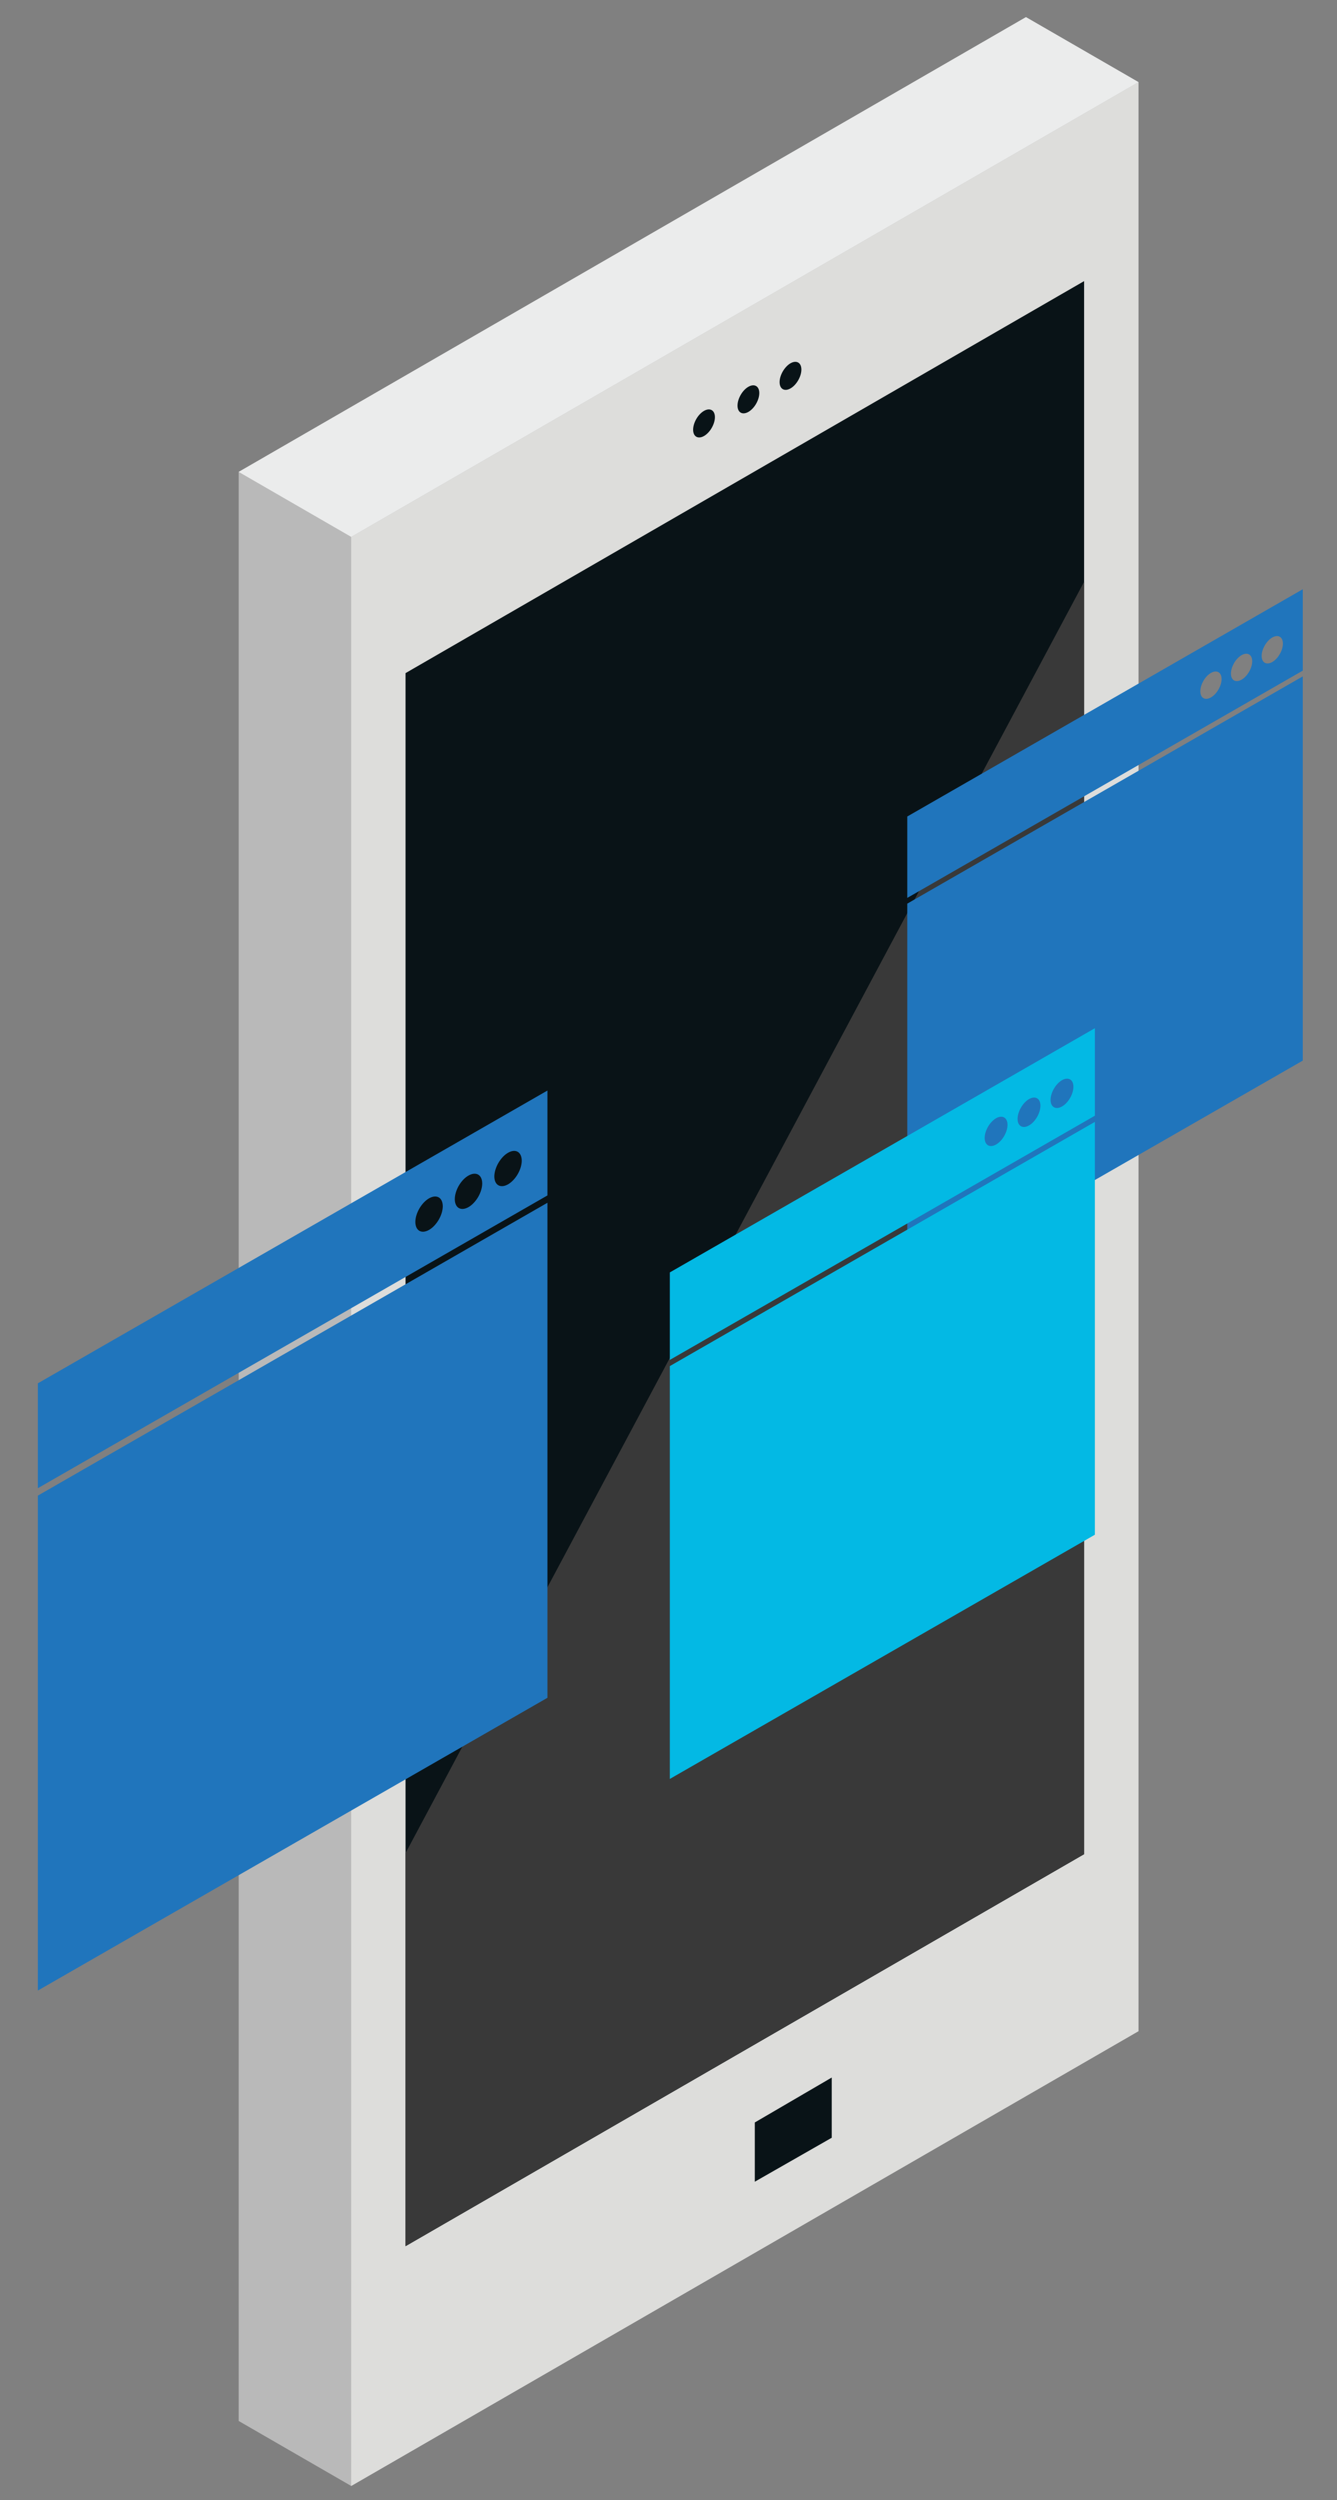 <?xml version="1.0" encoding="utf-8"?>
<!-- Generator: Adobe Illustrator 23.0.2, SVG Export Plug-In . SVG Version: 6.00 Build 0)  -->
<svg version="1.1" id="Layer_1" xmlns="http://www.w3.org/2000/svg" xmlns:xlink="http://www.w3.org/1999/xlink" x="0px" y="0px"
	 viewBox="0 0 151.52 283.16" style="enable-background:new 0 0 151.52 283.16;" xml:space="preserve">
<rect x="0" y="0" width="151.52" height="283.16" fill="#808080" stroke="none"/>
<style type="text/css">
	.st0{fill:#B9B9B9;}
	.st1{fill:#DDDDDB;}
	.st2{fill:#EBECEC;}
	.st3{fill:#091317;stroke:#FFFFFF;stroke-miterlimit:10;stroke-dasharray:3,3;}
	.st4{fill:#091317;}
	.st5{fill:#393939;}
	.st6{fill:#2075BC;}
	.st7{fill:#03B9E4;}
</style>
<g>
	<g>
		<g>
			<polygon class="st0" points="27.05,53.45 116.27,1.94 129.02,9.3 129.02,230.06 39.8,281.57 27.05,274.21 			"/>
			<polygon class="st1" points="39.8,60.81 129.02,9.3 129.02,230.06 39.8,281.57 			"/>
			<polygon class="st2" points="116.27,1.94 27.05,53.45 39.8,60.81 129.02,9.3 			"/>
			<path class="st3" d="M124.13,169.8"/>
			<path class="st3" d="M97.68,129.86"/>
			<polygon class="st4" points="45.96,76.24 122.86,31.84 122.86,210.01 45.96,254.41 			"/>
			<polygon class="st4" points="94.26,235.31 94.26,242.13 85.54,247.11 85.54,240.4 			"/>
			<g>
				<path class="st4" d="M79.78,46.54c0.68-0.39,1.24-0.08,1.24,0.71c0,0.78-0.55,1.74-1.23,2.13c-0.68,0.39-1.24,0.08-1.24-0.71
					C78.55,47.89,79.1,46.93,79.78,46.54z"/>
			</g>
			<g>
				<path class="st4" d="M84.81,43.81c0.68-0.39,1.24-0.08,1.24,0.71c0,0.78-0.55,1.74-1.23,2.13c-0.68,0.39-1.24,0.08-1.24-0.71
					C83.58,45.16,84.13,44.2,84.81,43.81z"/>
			</g>
			<g>
				<path class="st4" d="M89.58,41.15c0.68-0.39,1.24-0.08,1.24,0.71c0,0.78-0.55,1.74-1.23,2.13c-0.68,0.39-1.24,0.08-1.24-0.71
					C88.35,42.5,88.9,41.55,89.58,41.15z"/>
			</g>
		</g>
	</g>
	<polygon class="st5" points="122.86,65.9 122.86,210.01 45.96,254.41 45.96,209.89 	"/>
</g>
<g>
	<polygon class="st6" points="102.82,145.86 147.64,120.13 147.64,76.61 102.82,102.35 	"/>
	<path class="st6" d="M102.82,92.48v9.22l44.82-25.74v-9.22L102.82,92.48z M137.24,78.99c-0.66,0.38-1.21,0.08-1.21-0.69
		s0.54-1.7,1.2-2.08s1.21-0.08,1.21,0.69S137.9,78.61,137.24,78.99z M140.71,76.98c-0.67,0.38-1.21,0.08-1.21-0.69
		c0-0.76,0.54-1.7,1.2-2.08c0.67-0.38,1.21-0.08,1.21,0.69C141.91,75.67,141.37,76.6,140.71,76.98z M144.19,74.98
		c-0.67,0.38-1.21,0.08-1.21-0.69c0-0.76,0.54-1.7,1.2-2.08c0.67-0.38,1.21-0.08,1.21,0.69C145.39,73.66,144.85,74.6,144.19,74.98z"
		/>
</g>
<polygon class="st6" points="4.29,225.46 62.04,192.3 62.04,136.23 4.29,169.4 "/>
<path class="st6" d="M4.29,168.56l57.75-33.16v-11.88L4.29,156.68V168.56z M57.57,130.57c0.86-0.5,1.55-0.1,1.56,0.89
	c0,0.98-0.69,2.18-1.55,2.68c-0.86,0.49-1.55,0.1-1.56-0.89C56.03,132.26,56.72,131.06,57.57,130.57z M53.09,133.15
	c0.86-0.49,1.55-0.1,1.56,0.89c0,0.98-0.69,2.18-1.55,2.68c-0.86,0.49-1.55,0.1-1.56-0.89C51.54,134.84,52.23,133.64,53.09,133.15z
	 M48.62,135.73c0.86-0.49,1.55-0.1,1.56,0.89c0,0.98-0.69,2.18-1.55,2.68c-0.86,0.49-1.55,0.1-1.56-0.89
	C47.07,137.43,47.76,136.23,48.62,135.73z"/>
<polygon class="st7" points="75.91,201.49 124.08,173.83 124.08,127.07 75.91,154.73 "/>
<path class="st7" d="M75.91,144.12v9.91l48.17-27.66v-9.91L75.91,144.12z M112.89,129.63c-0.71,0.41-1.3,0.08-1.3-0.74
	c0-0.82,0.58-1.82,1.29-2.23c0.71-0.41,1.3-0.08,1.3,0.74S113.61,129.21,112.89,129.63z M116.62,127.47
	c-0.71,0.41-1.3,0.08-1.3-0.74c0-0.82,0.58-1.82,1.29-2.24c0.72-0.41,1.3-0.08,1.3,0.74C117.91,126.06,117.34,127.06,116.62,127.47z
	 M120.36,125.32c-0.71,0.41-1.3,0.08-1.3-0.74c0-0.82,0.58-1.82,1.29-2.23c0.71-0.41,1.3-0.08,1.3,0.74
	C121.65,123.9,121.08,124.91,120.36,125.32z"/>
</svg>

